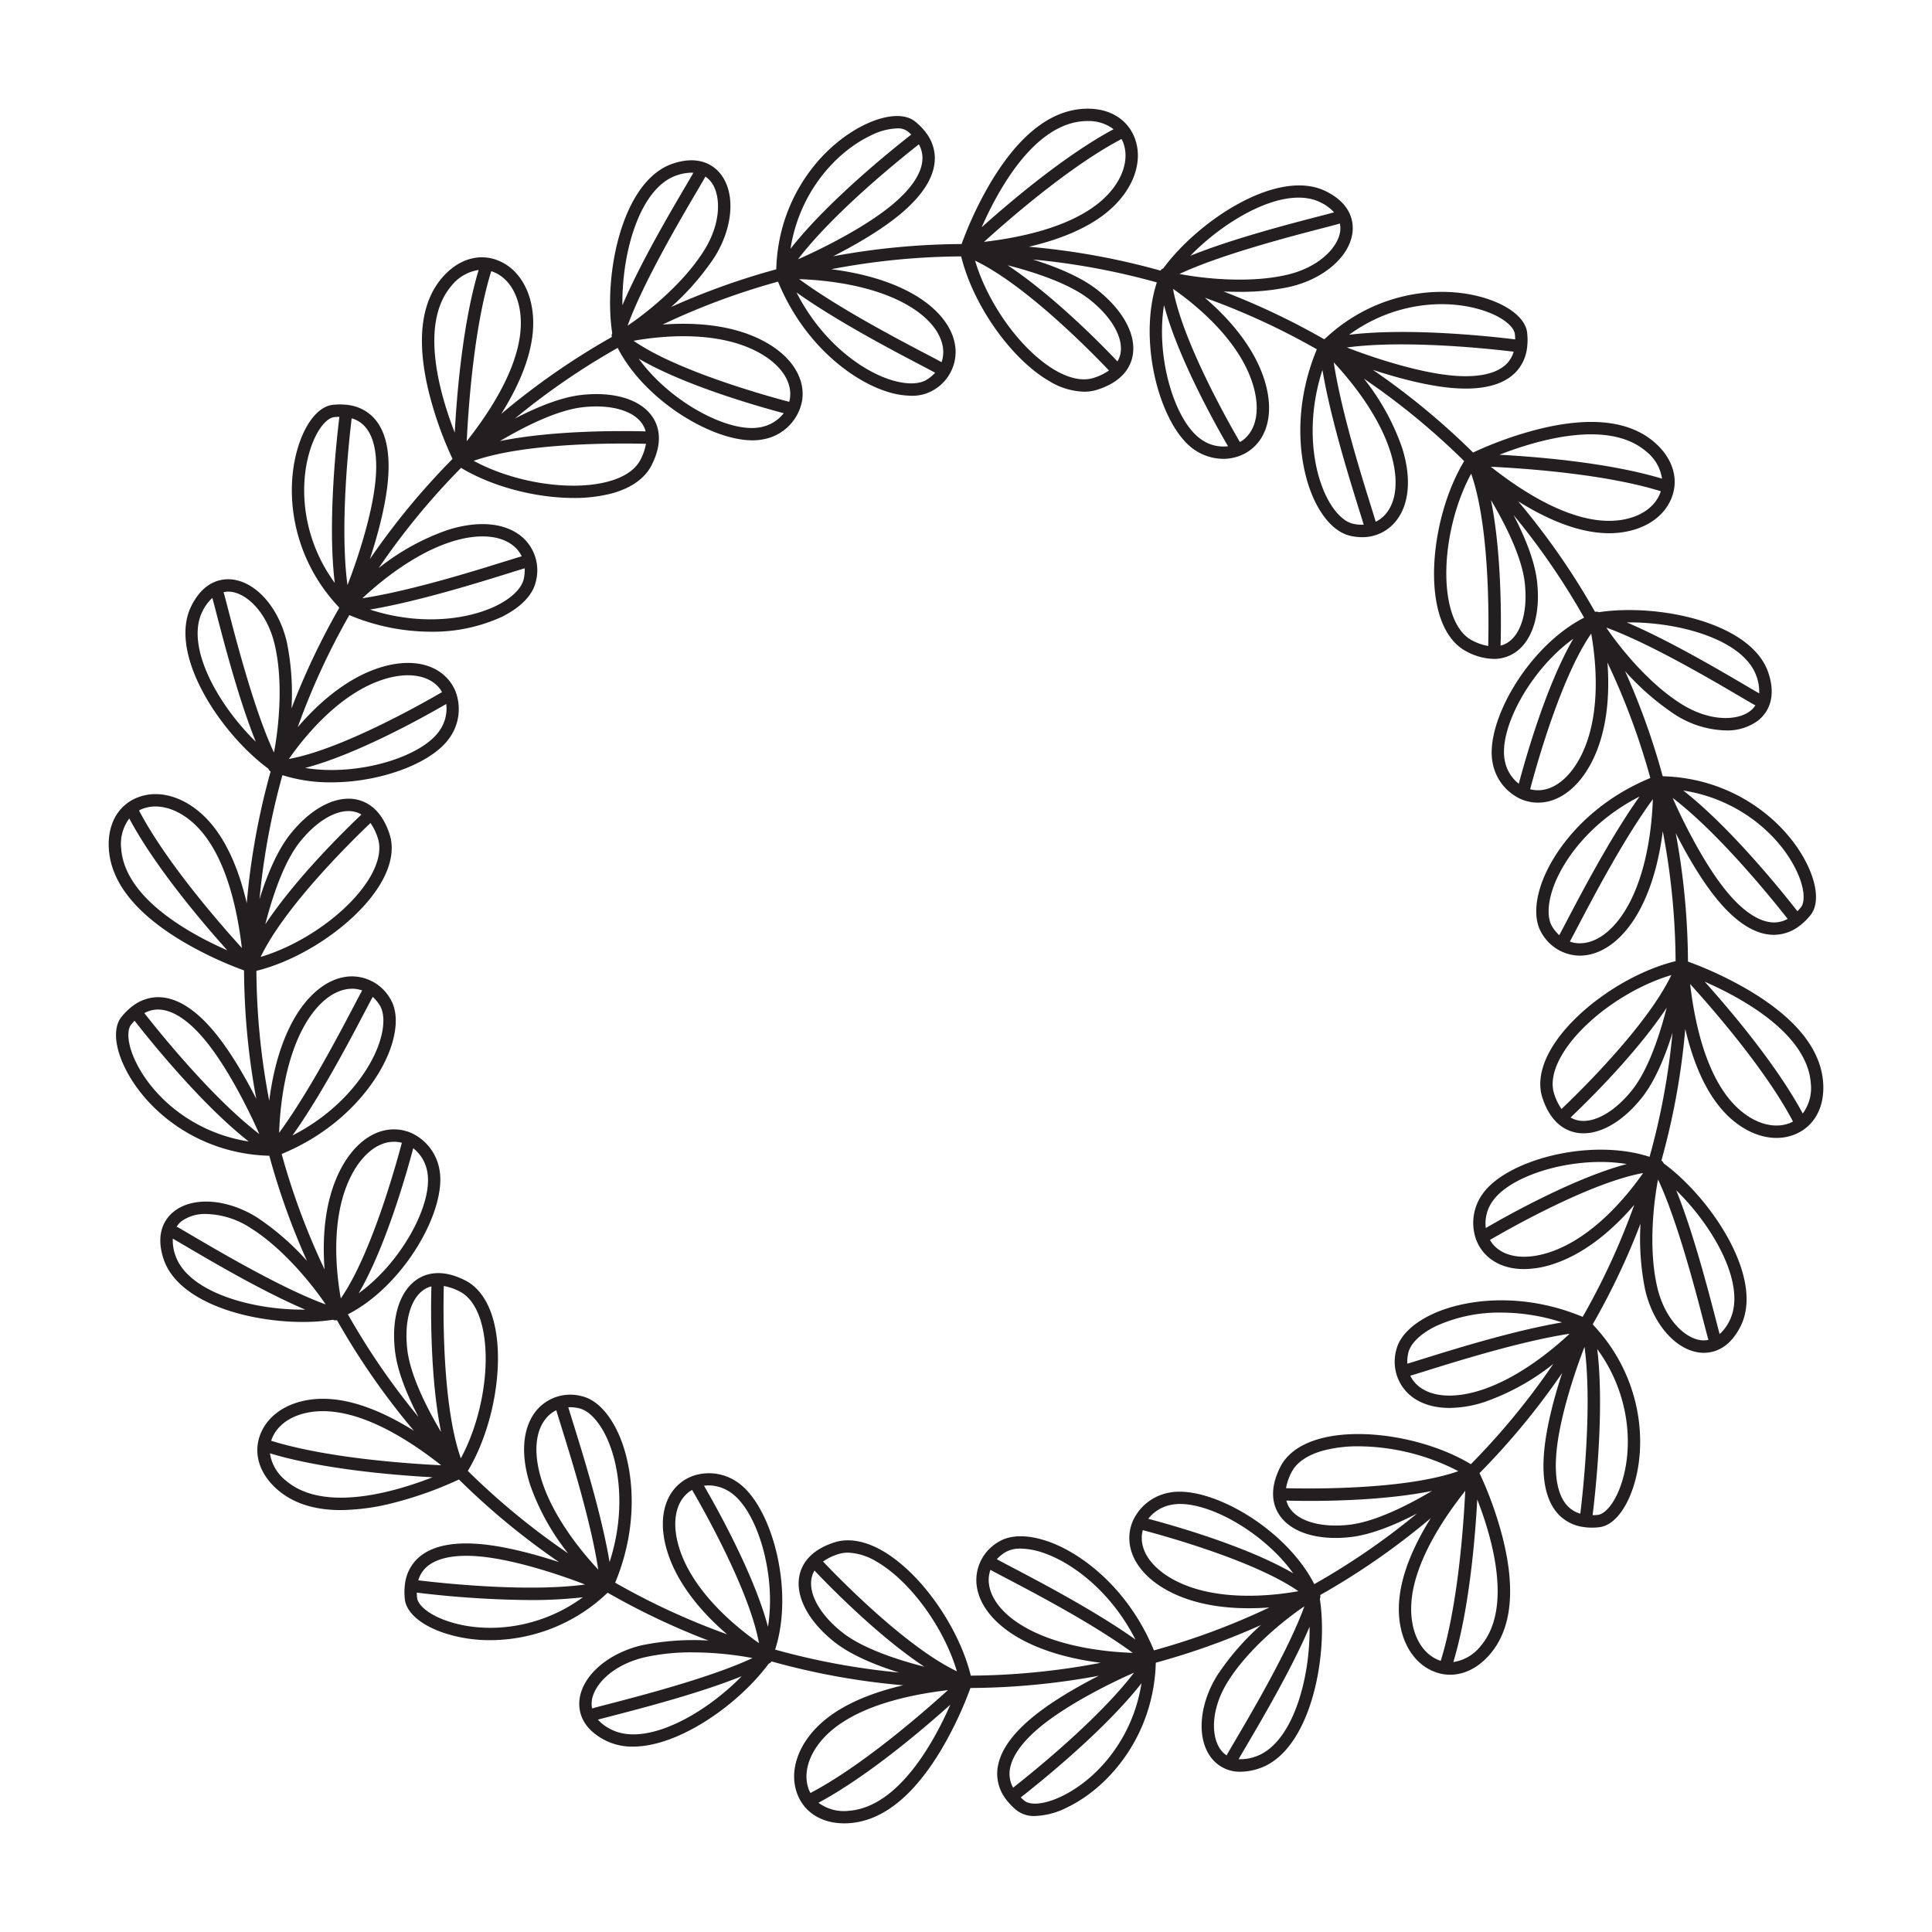 <svg id="Layer_1" data-name="Layer 1" xmlns="http://www.w3.org/2000/svg" viewBox="0 0 500 500"><path d="M471.816,280.02c-.665-8.486-6.995-16.391-18.813-23.5a96.1,96.1,0,0,0-16.155-7.662,187.128,187.128,0,0,0-3.169-33.244c2.721,5.344,6.633,12.266,10.944,17.423,4.934,5.9,9.8,8.9,14.471,8.895h.147a10.961,10.961,0,0,0,6.605-2.426c.028-.018.059-.025.086-.045a1.674,1.674,0,0,0,.157-.146,15.97,15.97,0,0,0,2.512-2.542c2.078-2.626,1.784-7.416-.787-12.813-5.324-11.177-18.929-22.549-37.426-23.063-.034-.021-.069-.045-.1-.065a185.442,185.442,0,0,0-9.731-27.151,66.638,66.638,0,0,0,12.991,11.291,25.4,25.4,0,0,0,13.117,4.059,13.289,13.289,0,0,0,8.308-2.544c2.01-1.584,5.034-5.292,2.695-12.327-4.382-13.181-28.681-18.026-43.858-15.728-.078-.023-.163-.054-.24-.076a1.592,1.592,0,0,0-.781-.014,187.671,187.671,0,0,0-19.905-28.622c6.143,3.851,13.754,7.538,21.278,8.176q1.142.1,2.249.1c7.595,0,13.786-3.366,16.1-8.914,2.1-5.032.445-10.527-4.436-14.7-6.472-5.529-16.536-6.646-29.919-3.313a96.072,96.072,0,0,0-16.926,6.045,188.211,188.211,0,0,0-25.916-21.384c5.726,1.872,13.526,4.053,20.31,4.66q1.962.175,3.738.175c5.827,0,10.154-1.415,12.887-4.222a10.959,10.959,0,0,0,2.957-6.4c.006-.03.023-.053.027-.083a1.614,1.614,0,0,0,.008-.208,16.065,16.065,0,0,0-.02-3.578c-.388-3.326-3.983-6.5-9.617-8.5-11.669-4.139-29.331-2.561-42.774,10.157l-.145.032h-.006l-.008,0-.025.006a186.176,186.176,0,0,0-26-12.335c1.3.058,2.616.09,3.949.09a60.2,60.2,0,0,0,13.21-1.29c8.81-2.045,15.48-7.835,16.221-14.078.3-2.542-.182-7.3-6.81-10.622-12.419-6.22-33.025,7.529-42.132,19.886l-.225.121a1.592,1.592,0,0,0-.533.49,185.7,185.7,0,0,0-34.063-6.176c7-1.629,14.851-4.4,20.546-9.2,6.6-5.569,9.247-13.11,6.743-19.212-2.072-5.045-7.138-7.765-13.531-7.256-8.485.665-16.392,7-23.5,18.812a96.16,96.16,0,0,0-7.663,16.156,187.137,187.137,0,0,0-33.244,3.169c5.345-2.721,12.266-6.632,17.424-10.944,5.964-4.985,8.957-9.9,8.894-14.617a10.945,10.945,0,0,0-2.391-6.561,1.5,1.5,0,0,0-.08-.132,1.609,1.609,0,0,0-.149-.159,16.016,16.016,0,0,0-2.539-2.509c-2.626-2.077-7.416-1.783-12.813.787C212.782,37.51,201.409,51.115,200.9,69.614c-.021.034-.044.068-.064.1a185.483,185.483,0,0,0-27.154,9.732,66.592,66.592,0,0,0,11.293-12.992c4.783-7.676,5.406-16.486,1.515-21.426-1.584-2.01-5.291-5.035-12.326-2.694-13.181,4.383-18.028,28.681-15.729,43.858-.023.077-.054.162-.076.24a1.585,1.585,0,0,0-.016.782,187.718,187.718,0,0,0-28.62,19.9c3.852-6.143,7.538-13.754,8.176-21.278.729-8.6-2.732-15.809-8.818-18.352-5.033-2.1-10.528-.444-14.7,4.436-5.529,6.471-6.644,16.537-3.313,29.919a96.137,96.137,0,0,0,6.045,16.926,188.222,188.222,0,0,0-21.382,25.912c1.872-5.725,4.052-13.524,4.659-20.307.692-7.743-.67-13.336-4.048-16.625A10.956,10.956,0,0,0,90,104.8c-.047-.01-.091-.027-.14-.033a1.486,1.486,0,0,0-.221-.009,16.022,16.022,0,0,0-3.566.022c-3.326.387-6.5,3.982-8.5,9.616-4.14,11.669-2.561,29.331,10.156,42.774.015.06.027.124.042.184a186.054,186.054,0,0,0-12.332,25.993,66.586,66.586,0,0,0-1.2-17.15c-2.046-8.809-7.835-15.479-14.079-16.22-2.538-.3-7.3.18-10.622,6.81-6.221,12.418,7.529,33.022,19.885,42.13.041.074.081.153.122.227a1.574,1.574,0,0,0,.492.526,185.772,185.772,0,0,0-6.178,34.068c-1.629-7-4.4-14.851-9.2-20.545-5.57-6.6-13.11-9.248-19.213-6.742-5.046,2.071-7.759,7.13-7.257,13.53.666,8.486,7,16.391,18.814,23.5a96.013,96.013,0,0,0,16.155,7.662,187.119,187.119,0,0,0,3.169,33.244c-2.721-5.344-6.633-12.265-10.944-17.423-4.934-5.9-9.8-8.895-14.471-8.895H40.76a10.952,10.952,0,0,0-6.566,2.394c-.042.026-.086.047-.126.077a1.759,1.759,0,0,0-.154.144,16,16,0,0,0-2.515,2.544c-2.078,2.626-1.784,7.416.787,12.813,5.324,11.179,18.929,22.551,37.427,23.063l.1.065a185.459,185.459,0,0,0,9.731,27.149,66.626,66.626,0,0,0-12.991-11.289c-7.676-4.782-16.486-5.406-21.425-1.515C43.02,315.1,40,318.805,42.335,325.84c3.687,11.088,21.469,16.278,36.058,16.278a52.3,52.3,0,0,0,7.776-.558c.086.025.18.058.265.083a1.59,1.59,0,0,0,.44.062,1.573,1.573,0,0,0,.335-.055,187.708,187.708,0,0,0,19.909,28.629c-6.142-3.851-13.752-7.537-21.276-8.175-8.608-.73-15.809,2.732-18.353,8.818-2.1,5.032-.445,10.527,4.436,14.7,4.044,3.455,9.491,5.187,16.274,5.187a56.993,56.993,0,0,0,13.645-1.874,96.094,96.094,0,0,0,16.926-6.044,188.338,188.338,0,0,0,25.911,21.381c-5.724-1.871-13.522-4.051-20.306-4.659-7.741-.686-13.337.67-16.625,4.049A10.949,10.949,0,0,0,104.8,410a1.374,1.374,0,0,0-.035.144,1.479,1.479,0,0,0-.007.21,16.056,16.056,0,0,0,.02,3.577c.388,3.325,3.983,6.5,9.617,8.5a37.672,37.672,0,0,0,12.5,2.042,44.039,44.039,0,0,0,30.264-12.2c.049-.012.1-.021.15-.033h.01l.011,0,.022,0a186.273,186.273,0,0,0,26,12.333,66.57,66.57,0,0,0-17.154,1.2c-8.809,2.045-15.48,7.835-16.221,14.078-.3,2.542.182,7.3,6.811,10.623a15.5,15.5,0,0,0,7.01,1.546c12.133,0,27.568-11.193,35.115-21.429.076-.042.157-.083.232-.125a1.569,1.569,0,0,0,.532-.49,185.716,185.716,0,0,0,34.063,6.176c-7,1.629-14.851,4.4-20.545,9.2-6.6,5.569-9.248,13.11-6.742,19.212,1.908,4.648,6.349,7.316,12.04,7.316q.732,0,1.49-.06c8.485-.665,16.391-6.995,23.5-18.812a96.16,96.16,0,0,0,7.663-16.156,187.148,187.148,0,0,0,33.245-3.169c-5.345,2.721-12.267,6.632-17.425,10.944-5.964,4.984-8.957,9.9-8.894,14.617a10.955,10.955,0,0,0,2.4,6.566c.026.042.047.086.077.127a1.564,1.564,0,0,0,.12.124,16,16,0,0,0,2.568,2.545,7.309,7.309,0,0,0,4.614,1.373,19.685,19.685,0,0,0,8.2-2.161c11.178-5.324,22.552-18.93,23.064-37.429.021-.033.044-.067.064-.1a185.452,185.452,0,0,0,27.16-9.735,66.551,66.551,0,0,0-11.3,13c-4.783,7.676-5.406,16.486-1.516,21.425a9.269,9.269,0,0,0,7.534,3.544,15.209,15.209,0,0,0,4.793-.849c13.181-4.383,18.029-28.683,15.729-43.86.022-.077.053-.161.075-.238a1.585,1.585,0,0,0,.016-.782,187.668,187.668,0,0,0,28.62-19.9c-3.851,6.142-7.537,13.753-8.175,21.277-.73,8.606,2.731,15.81,8.817,18.353a11.319,11.319,0,0,0,4.381.894c3.68,0,7.338-1.843,10.318-5.331,5.53-6.47,6.645-16.536,3.313-29.918a96.1,96.1,0,0,0-6.045-16.926,188.237,188.237,0,0,0,21.383-25.913c-1.871,5.725-4.052,13.524-4.659,20.308-.692,7.743.67,13.337,4.048,16.625a10.959,10.959,0,0,0,6.375,2.959c.036.008.068.02.105.025a1.464,1.464,0,0,0,.218.016h0a14.737,14.737,0,0,0,1.563.091,17.3,17.3,0,0,0,2-.12c3.326-.387,6.5-3.983,8.5-9.617,4.14-11.668,2.561-29.33-10.156-42.773-.015-.061-.027-.125-.042-.185a186.232,186.232,0,0,0,12.332-25.994,66.607,66.607,0,0,0,1.2,17.153c2.046,8.809,7.836,15.479,14.079,16.22a9.459,9.459,0,0,0,1.116.067c2.66,0,6.625-1.126,9.506-6.878,6.221-12.417-7.53-33.025-19.887-42.132-.04-.073-.08-.152-.121-.225a1.586,1.586,0,0,0-.489-.532,185.712,185.712,0,0,0,6.176-34.064c1.629,7,4.4,14.852,9.2,20.547,4.175,4.948,9.457,7.673,14.411,7.673a12.582,12.582,0,0,0,4.8-.931C469.606,291.479,472.318,286.42,471.816,280.02Zm-85.6,30.947c3.9-5.8,16.152-10.25,28-10.25a42.413,42.413,0,0,1,6.811.537c-13.471,3.541-30.858,13.27-36.508,16.555A9.876,9.876,0,0,1,386.215,310.967Zm39.021-7.385c-3.682,5.294-12.687,16.7-24.2,20.5-6.569,2.163-12.153,1.265-14.934-2.4a8.184,8.184,0,0,1-.5-.793C390.908,317.791,411.778,306,425.236,303.582Zm-41.678,5.6a12.839,12.839,0,0,0-1.582,11.508,1.68,1.68,0,0,0,.081.217,11.12,11.12,0,0,0,1.5,2.7c2.41,3.178,6.245,4.828,10.859,4.828a24.509,24.509,0,0,0,7.626-1.32c8.767-2.886,16.016-9.606,20.91-15.309A182.9,182.9,0,0,1,409.6,340.8c-16.085-6.692-31.2-4.5-39.452-.439-4.869,2.395-7.994,5.6-8.8,9.033a11.438,11.438,0,0,0,3.187,11.345c2.605,2.408,6.276,3.632,10.6,3.632a29.954,29.954,0,0,0,9.056-1.538,60.378,60.378,0,0,0,17.8-9.849,185.082,185.082,0,0,1-21.332,25.948c-11.071-6.675-27.832-9.605-38.88-6.651-5.068,1.354-8.67,3.887-10.417,7.326-3.117,6.131-1.808,10.245-.161,12.616,2.592,3.729,7.843,5.794,14.437,5.794a34.651,34.651,0,0,0,3.934-.231c5.364-.613,11.592-3.2,17.146-6.085a184.514,184.514,0,0,1-26.58,18.27c-7.453-14.57-27.112-25.728-37.557-23.677a12.839,12.839,0,0,0-9.256,7.02,1.577,1.577,0,0,0-.1.208,11.118,11.118,0,0,0-.85,2.97c-.822,5.977,3.137,11.79,10.59,15.551,6.381,3.22,13.745,4.172,20.223,4.172,1.868,0,3.656-.082,5.332-.209a182.235,182.235,0,0,1-29.883,11.109c-6.638-16.126-18.875-25.291-27.582-28.258-5.136-1.749-9.614-1.692-12.609.166a11.441,11.441,0,0,0-5.769,10.276c.232,5.828,4.759,11.434,12.418,15.38,6.372,3.282,13.674,4.88,19.775,5.651a183.765,183.765,0,0,1-33.631,3.322c-3.084-12.57-12.889-26.542-22.811-32.281-4.541-2.627-8.88-3.38-12.546-2.186-6.539,2.132-8.521,5.966-9.033,8.807-.96,5.327,2.426,11.655,9.055,16.925,4.312,3.426,10.707,6.036,16.785,7.931a182.539,182.539,0,0,1-32.089-5.932c5.064-15.575-.946-37.412-9.8-43.352a12.834,12.834,0,0,0-11.5-1.587,1.624,1.624,0,0,0-.238.088,11.139,11.139,0,0,0-2.69,1.5c-4.808,3.645-6.119,10.555-3.508,18.484,2.887,8.77,9.609,16.019,15.313,20.913A182.945,182.945,0,0,1,159.205,409.6c6.693-16.087,4.5-31.2.439-39.453-2.4-4.87-5.6-7.994-9.033-8.8a11.429,11.429,0,0,0-11.345,3.186c-3.957,4.285-4.721,11.45-2.095,19.656A60.387,60.387,0,0,0,147.022,402a184.9,184.9,0,0,1-25.948-21.333c6.675-11.07,9.6-27.832,6.65-38.88-1.353-5.068-3.887-8.671-7.325-10.419-6.132-3.114-10.245-1.807-12.616-.158-4.445,3.089-6.525,9.956-5.563,18.37.613,5.365,3.2,11.593,6.086,17.147a184.394,184.394,0,0,1-18.271-26.581c14.569-7.452,25.732-27.11,23.676-37.557a12.836,12.836,0,0,0-7.018-9.256,1.541,1.541,0,0,0-.21-.1,11.11,11.11,0,0,0-2.969-.849c-5.974-.82-11.79,3.137-15.551,10.59C83.815,311.2,83.432,321.043,84,328.53a182.363,182.363,0,0,1-11.106-29.879c16.126-6.638,25.291-18.876,28.258-27.584,1.75-5.136,1.691-9.614-.166-12.607a11.469,11.469,0,0,0-10.275-5.77c-5.829.233-11.435,4.759-15.381,12.419-3.28,6.369-4.881,13.67-5.652,19.77a183.721,183.721,0,0,1-3.321-33.627c12.57-3.084,26.542-12.889,32.28-22.811,2.626-4.54,3.382-8.878,2.186-12.545-2.132-6.539-5.967-8.522-8.808-9.034-5.322-.956-11.654,2.426-16.923,9.056-3.426,4.31-6.036,10.7-7.93,16.781a182.51,182.51,0,0,1,5.931-32.085,41.06,41.06,0,0,0,12.616,1.858c12.956,0,26.294-5.036,30.737-11.656a12.837,12.837,0,0,0,1.582-11.5,1.451,1.451,0,0,0-.083-.225,11.076,11.076,0,0,0-1.5-2.695c-3.645-4.808-10.555-6.121-18.484-3.508-8.768,2.886-16.017,9.606-20.911,15.31a182.835,182.835,0,0,1,13.357-29.007,54.766,54.766,0,0,0,21,4.295,42.778,42.778,0,0,0,18.439-3.837c4.87-2.4,7.995-5.6,8.8-9.034a11.438,11.438,0,0,0-3.187-11.345c-4.286-3.956-11.449-4.721-19.656-2.094A60.387,60.387,0,0,0,98,147.023a184.986,184.986,0,0,1,21.325-25.941c8.147,4.911,19.376,7.791,29.147,7.791a38.168,38.168,0,0,0,9.741-1.149c5.068-1.354,8.671-3.887,10.418-7.326,3.116-6.13,1.807-10.244.16-12.615-3.088-4.445-9.956-6.524-18.371-5.564-5.364.613-11.593,3.2-17.147,6.086a184.514,184.514,0,0,1,26.58-18.27c6.855,13.4,24.038,23.921,34.881,23.921a13.957,13.957,0,0,0,2.679-.244,12.436,12.436,0,0,0,10.2-10.2c.821-5.977-3.138-11.79-10.59-15.551C188.8,83.815,178.957,83.432,171.47,84A182.276,182.276,0,0,1,201.349,72.89c6.638,16.127,18.875,25.292,27.583,28.258a21.675,21.675,0,0,0,6.907,1.272,10.7,10.7,0,0,0,5.7-1.438,11.438,11.438,0,0,0,5.769-10.276c-.232-5.828-4.758-11.434-12.418-15.378-6.37-3.282-13.672-4.883-19.773-5.654a183.831,183.831,0,0,1,33.629-3.321c3.085,12.57,12.89,26.543,22.813,32.281a18.17,18.17,0,0,0,8.975,2.738,11.478,11.478,0,0,0,3.569-.552c6.54-2.132,8.522-5.967,9.034-8.809.959-5.326-2.427-11.653-9.056-16.923-4.311-3.426-10.707-6.036-16.784-7.931a182.544,182.544,0,0,1,32.088,5.932c-5.064,15.576.947,37.412,9.8,43.352a13.332,13.332,0,0,0,7.413,2.306,11.917,11.917,0,0,0,4.051-.708,1.539,1.539,0,0,0,.156-.057,11.105,11.105,0,0,0,2.8-1.537c4.808-3.645,6.12-10.555,3.509-18.484-2.887-8.769-9.607-16.018-15.311-20.912A182.776,182.776,0,0,1,340.8,90.4c-6.692,16.087-4.5,31.2-.438,39.453,2.394,4.869,5.6,7.993,9.032,8.8a13.444,13.444,0,0,0,3.086.367,11.037,11.037,0,0,0,8.26-3.553c3.957-4.285,4.721-11.449,2.095-19.655A60.4,60.4,0,0,0,352.978,98a185.04,185.04,0,0,1,25.949,21.333c-6.676,11.071-9.6,27.833-6.65,38.882,1.353,5.067,3.887,8.669,7.325,10.417a15.426,15.426,0,0,0,6.977,1.891,9.715,9.715,0,0,0,5.638-1.732c4.445-3.089,6.525-9.956,5.564-18.37-.613-5.365-3.2-11.594-6.087-17.148a184.394,184.394,0,0,1,18.271,26.581c-14.568,7.453-25.731,27.109-23.676,37.557a12.838,12.838,0,0,0,7.022,9.258,1.608,1.608,0,0,0,.2.093,11.157,11.157,0,0,0,2.975.852,11.291,11.291,0,0,0,1.553.107c5.418,0,10.563-3.893,14-10.7,4.147-8.217,4.531-18.063,3.966-25.549a182.247,182.247,0,0,1,11.1,29.877c-16.126,6.639-25.291,18.876-28.257,27.584-1.75,5.136-1.691,9.614.166,12.607a11.478,11.478,0,0,0,9.821,5.777c.151,0,.3,0,.455-.008,5.828-.233,11.434-4.758,15.379-12.418,3.28-6.368,4.881-13.667,5.653-19.767a183.767,183.767,0,0,1,3.32,33.624c-12.57,3.085-26.542,12.889-32.279,22.811-2.626,4.541-3.382,8.879-2.186,12.545,2.132,6.54,5.966,8.522,8.808,9.034a10.31,10.31,0,0,0,1.824.16c4.907,0,10.419-3.328,15.1-9.216,3.426-4.31,6.036-10.7,7.93-16.78a182.482,182.482,0,0,1-5.931,32.084C411.336,294.322,389.5,300.332,383.558,309.184Zm-19.089,40.935c.573-2.444,3.159-4.956,7.094-6.891a39.431,39.431,0,0,1,17.006-3.527,50.964,50.964,0,0,1,15.69,2.541c-12.474,2.1-27.907,6.911-35.951,9.42-1.569.489-3.072.958-4.1,1.26A10.167,10.167,0,0,1,364.469,350.119Zm4.791,4.6c8.292-2.586,24.521-7.645,36.964-9.55-4.555,4.248-13.347,11.525-23,14.614-7.077,2.266-13.1,1.756-16.51-1.4a7.768,7.768,0,0,1-1.735-2.356C365.944,355.751,367.3,355.328,369.26,354.717Zm-30.316,33.715c8.117,0,20.98-.415,31.666-2.584-6.349,3.76-14.735,7.993-21.392,8.754-7.115.815-13.009-.8-15.378-4.21a6.246,6.246,0,0,1-.924-2.038C334.311,388.392,336.391,388.432,338.944,388.432Zm-6.126-3.287a14.3,14.3,0,0,1,1.406-4.094c1.673-3.291,5.486-4.907,8.39-5.684a35.413,35.413,0,0,1,9.03-1.064,56.8,56.8,0,0,1,25.769,6.433C363.72,385.57,339.361,385.312,332.818,385.145Zm-37.259,11.778a8.269,8.269,0,0,1,.187-.922c5.9,1.556,29.034,7.979,40.277,15.8-6.353,1.14-20.791,2.838-31.6-2.618C298.245,406.064,294.932,401.482,295.559,396.923Zm1.6-3.861a9.869,9.869,0,0,1,6.044-3.632,11.514,11.514,0,0,1,2.226-.2c8.5,0,21.921,7.739,29.265,17.952C322.668,400.153,303.481,394.734,297.164,393.062Zm-40.836,13.211c.882.49,2.143,1.152,3.968,2.11,7.69,4.034,22.734,11.93,32.874,19.377-6.221-.214-17.572-1.284-26.6-5.932-6.607-3.4-10.5-8.017-10.686-12.662A7.73,7.73,0,0,1,256.328,406.273Zm1.654-2.737a10.1,10.1,0,0,1,2.165-1.8,7.6,7.6,0,0,1,4.007-.956,18.575,18.575,0,0,1,5.883,1.1c7.325,2.5,17.371,9.785,23.821,22.434-10.3-7.336-24.611-14.85-32.075-18.766C260.322,404.782,258.924,404.048,257.982,403.536Zm-47.97,5.019a6.278,6.278,0,0,1,.787-2.094c4.006,4.229,16.465,16.962,28.414,24.881-7.146-1.831-16.063-4.77-21.3-8.936C212.3,417.949,209.276,412.642,210.012,408.555ZM213,404.123a14.259,14.259,0,0,1,3.889-1.9,8.259,8.259,0,0,1,2.583-.4,15.405,15.405,0,0,1,7.369,2.311c8.771,5.072,17.458,17.1,20.8,28.4C234.544,426.27,217.506,408.867,213,404.123ZM178.325,386.1a8.28,8.28,0,0,1,.794-.5c3.088,5.3,14.878,26.172,17.3,39.633-5.3-3.683-16.706-12.687-20.5-24.195C173.76,394.469,174.658,388.886,178.325,386.1Zm20.422,34.922c-3.54-13.469-13.265-30.853-16.552-36.509a8.808,8.808,0,0,1,1.207-.093,10.135,10.135,0,0,1,5.631,1.791C195.969,390.87,200.96,407.464,198.747,421.026ZM148.34,368.313c-.491-1.575-.961-3.082-1.264-4.109.143-.007.284-.02.429-.02a10.372,10.372,0,0,1,2.376.285c2.444.572,4.955,3.158,6.891,7.094,3.414,6.942,5.364,19.194.986,32.695C155.659,391.787,150.848,376.357,148.34,368.313Zm-4.369-3.343c.277.969.7,2.329,1.314,4.3,2.585,8.29,7.644,24.517,9.549,36.957-4.249-4.555-11.525-13.346-14.615-23-2.265-7.078-1.756-13.1,1.4-16.511A7.784,7.784,0,0,1,143.971,364.97Zm-29.116-32.155a14.228,14.228,0,0,1,4.094,1.409c3.292,1.672,4.908,5.486,5.684,8.39,2.615,9.789.25,24.44-5.37,34.793C114.429,363.71,114.688,339.352,114.855,332.815Zm-.712,37.778c-3.758-6.348-7.984-14.723-8.744-21.374-.813-7.117.8-13.01,4.21-15.379a6.244,6.244,0,0,1,2.037-.921C111.489,338.745,111.3,356.549,114.143,370.593Zm-3.571-67.385c1.612,8.195-6.592,23.459-17.746,31.484,7.024-12.032,12.441-31.213,14.113-37.528A9.875,9.875,0,0,1,110.572,303.208ZM88.2,336.023c-1.141-6.353-2.84-20.791,2.617-31.6,2.867-5.679,6.972-8.937,11.16-8.937a8.142,8.142,0,0,1,1.1.076,8.031,8.031,0,0,1,.921.187C102.442,301.65,96.017,324.782,88.2,336.023Zm8.262-78.042a10.1,10.1,0,0,1,1.8,2.166c1.323,2.132,1.271,5.737-.144,9.889-2.5,7.325-9.783,17.372-22.434,23.822,7.337-10.3,14.851-24.613,18.767-32.078C95.219,260.32,95.952,258.923,96.464,257.981Zm-4.845,2.313c-4.034,7.69-11.93,22.734-19.379,32.875.214-6.221,1.284-17.572,5.932-26.595,3.4-6.606,8.018-10.5,12.662-10.685.112-.005.222-.007.332-.007a7.691,7.691,0,0,1,2.561.447C93.237,257.21,92.575,258.471,91.619,260.294ZM95.877,213a14.268,14.268,0,0,1,1.9,3.89c1.144,3.509-.409,7.348-1.914,9.951-5.073,8.77-17.1,17.457-28.4,20.805C73.731,234.544,91.133,217.506,95.877,213ZM68.658,239.212c1.832-7.146,4.771-16.063,8.936-21.3,4.014-5.051,8.718-8.007,12.6-8.007a6.978,6.978,0,0,1,1.253.11,6.244,6.244,0,0,1,2.094.788C89.311,214.8,76.577,227.263,68.658,239.212Zm45.128-50.179c-4.656,6.935-21.249,11.929-34.811,9.714,13.472-3.54,30.862-13.27,36.513-16.556A9.876,9.876,0,0,1,113.786,189.033Zm-39.021,7.384c3.682-5.295,12.687-16.705,24.2-20.494,6.568-2.163,12.152-1.266,14.934,2.4a8.27,8.27,0,0,1,.5.794C109.092,182.209,88.224,194,74.765,196.417Zm60.767-46.536c-.574,2.444-3.159,4.956-7.1,6.891-6.942,3.412-19.193,5.362-32.692.985,12.472-2.1,27.9-6.91,35.945-9.418,1.571-.49,3.075-.959,4.1-1.262A10.17,10.17,0,0,1,135.532,149.881Zm-4.8-4.6c-8.291,2.586-24.518,7.644-36.958,9.549,4.554-4.248,13.346-11.524,23-14.614,7.078-2.265,13.1-1.755,16.51,1.4a7.764,7.764,0,0,1,1.734,2.356C134.056,144.249,132.7,144.672,130.736,145.284Zm-1.329-31.141c6.348-3.758,14.724-7.985,21.375-8.745,7.116-.816,13.01.8,15.379,4.211a6.238,6.238,0,0,1,.923,2.037C161.265,111.489,143.455,111.294,129.407,114.143Zm37.776.712a14.3,14.3,0,0,1-1.406,4.094c-1.673,3.291-5.487,4.907-8.392,5.683-9.79,2.616-24.44.251-34.791-5.369C136.288,114.43,160.642,114.688,167.183,114.855Zm37.259-11.778a8.051,8.051,0,0,1-.188.922c-5.9-1.557-29.037-7.981-40.279-15.8,6.347-1.144,20.775-2.846,31.606,2.62C201.755,93.936,205.068,98.518,204.442,103.077Zm-1.605,3.861a9.871,9.871,0,0,1-6.044,3.633c-8.2,1.612-23.46-6.592-31.485-17.746C177.34,99.849,196.522,105.266,202.837,106.938Zm40.836-13.211c-.88-.489-2.138-1.149-3.957-2.1-7.692-4.035-22.739-11.932-32.884-19.382,6.227.216,17.584,1.289,26.594,5.931,6.606,3.4,10.5,8.016,10.686,12.661A7.771,7.771,0,0,1,243.673,93.727Zm-1.654,2.737a10.13,10.13,0,0,1-2.166,1.8c-2.132,1.322-5.736,1.271-9.889-.144-7.325-2.5-17.372-9.785-23.823-22.435,10.306,7.339,24.622,14.856,32.089,18.773C239.685,95.222,241.079,95.953,242.019,96.464Zm47.969-5.02a6.227,6.227,0,0,1-.787,2.094c-4.006-4.229-16.465-16.962-28.413-24.88,7.146,1.832,16.063,4.771,21.3,8.936C287.7,82.051,290.724,87.357,289.988,91.444ZM287,95.876a14.282,14.282,0,0,1-3.89,1.9c-3.509,1.146-7.349-.408-9.95-1.913-8.772-5.072-17.46-17.1-20.806-28.4C265.456,73.73,282.494,91.132,287,95.876Zm34.673,18.02a8.068,8.068,0,0,1-.794.5c-3.091-5.305-14.881-26.173-17.3-39.635,5.294,3.677,16.7,12.673,20.5,24.2C326.241,105.531,325.342,111.114,321.675,113.9ZM301.253,78.973c3.54,13.473,13.27,30.863,16.555,36.514a9.865,9.865,0,0,1-6.841-1.7C304.031,109.129,299.039,92.536,301.253,78.973Zm50.41,52.722c.489,1.568.957,3.069,1.26,4.095a10.094,10.094,0,0,1-2.8-.259c-2.444-.572-4.955-3.158-6.89-7.093-3.415-6.942-5.365-19.194-.987-32.695C344.342,108.217,349.154,123.65,351.663,131.7Zm4.365,3.329c-.277-.968-.7-2.323-1.31-4.282-2.586-8.291-7.646-24.521-9.551-36.965,4.249,4.555,11.524,13.347,14.615,23,2.264,7.077,1.755,13.1-1.4,16.51A7.768,7.768,0,0,1,356.028,135.024Zm29.118,32.158a14.235,14.235,0,0,1-4.094-1.406c-3.292-1.672-4.908-5.485-5.684-8.389-2.615-9.789-.251-24.44,5.37-34.793C385.571,136.288,385.313,160.641,385.146,167.182Zm.712-37.773c3.758,6.347,7.983,14.723,8.743,21.373.814,7.117-.8,13.01-4.21,15.379a6.249,6.249,0,0,1-2.037.923C388.512,161.263,388.705,143.455,385.858,129.409Zm3.571,67.383c-1.612-8.2,6.592-23.459,17.746-31.484-7.024,12.031-12.441,31.213-14.113,37.528A9.871,9.871,0,0,1,389.429,196.792Zm22.37-32.815c1.141,6.353,2.839,20.791-2.617,31.6-3.117,6.175-7.7,9.5-12.259,8.861a8.3,8.3,0,0,1-.921-.187C397.559,198.35,403.984,175.218,411.8,163.977Zm-8.263,78.042a10.176,10.176,0,0,1-1.8-2.166c-1.323-2.132-1.271-5.737.144-9.889,2.5-7.325,9.783-17.372,22.434-23.822-7.339,10.3-14.854,24.618-18.771,32.084C404.78,239.683,404.048,241.078,403.536,242.019Zm4.842-2.306c4.035-7.692,11.933-22.739,19.383-32.882-.214,6.221-1.284,17.572-5.933,26.6-3.4,6.605-8.017,10.5-12.661,10.685a7.7,7.7,0,0,1-2.894-.437C406.762,242.793,407.423,241.534,408.378,239.713ZM404.124,287a14.268,14.268,0,0,1-1.9-3.89c-1.145-3.509.409-7.349,1.914-9.951,5.072-8.771,17.1-17.458,28.4-20.806C426.269,265.456,408.867,282.5,404.124,287Zm27.218-26.214c-1.832,7.146-4.77,16.063-8.936,21.3-4.456,5.607-9.767,8.631-13.85,7.9a6.227,6.227,0,0,1-2.094-.787C410.689,285.2,423.423,272.736,431.342,260.788ZM459.2,238.732c-3.62.021-7.843-2.628-12.12-7.747-5.878-7.032-11.481-18.3-14.188-24.472,12.087,9.221,25.907,26.385,29.755,31.293A7.375,7.375,0,0,1,459.2,238.732Zm5.727-13.4c2.244,4.712,2.2,8.142,1.166,9.451-.3.38-.608.723-.92,1.049-3.845-4.928-17.22-21.589-29.543-31.248C450.038,206.818,460.546,216.143,464.925,225.336ZM452.99,183.974c-3.291,2.593-10.446,2.836-17.753-1.719-8.852-5.515-16.408-15.2-19.526-19.833C426.806,166.429,443.081,176,450.4,180.3c1.32.776,2.387,1.4,3.131,1.828.267.152.518.29.763.415A5.97,5.97,0,0,1,452.99,183.974Zm1.638-8.8a11.331,11.331,0,0,1,.647,4.271c-.767-.435-1.985-1.151-3.256-1.9-7.059-4.151-20.228-11.891-31.01-16.466C434.688,160.908,451.443,165.59,454.628,175.17Zm-40.2-40.464c-11.106-.94-22.721-9.276-28.611-13.918,9.253.45,29.779,1.913,44,6.342-.075.24-.161.478-.26.714C427.562,132.622,421.616,135.32,414.429,134.706ZM426,116.812a11.065,11.065,0,0,1,4.136,7.066c-13.664-4.131-32.126-5.651-42.08-6.192C397.755,113.9,416.2,108.439,426,116.812ZM375.911,97.2c-9.131-.817-21.064-4.825-27.338-7.272,15.067-2.026,36.977.339,43.168,1.088a7.4,7.4,0,0,1-1.783,3.092C387.409,96.725,382.551,97.792,375.911,97.2Zm8.624-16.614c4.919,1.745,7.315,4.2,7.508,5.859.056.48.081.941.091,1.39-6.2-.766-27.442-3.089-42.985-1.2C360.914,78.018,374.939,77.181,384.535,80.585ZM346.848,59.776c-.494,4.162-5.382,9.392-13.768,11.339-10.163,2.361-22.358.85-27.833-.217,10.68-5.013,28.956-9.754,37.172-11.885,1.482-.384,2.679-.7,3.5-.921.3-.081.572-.159.833-.243A5.975,5.975,0,0,1,346.848,59.776Zm-5.067-7.382a11.316,11.316,0,0,1,3.478,2.562c-.85.235-2.217.59-3.643.959C333.69,57.971,318.9,61.808,308.044,66.2,317.594,56.405,332.758,47.87,341.781,52.394Zm-57.036-.187c-8.513,7.182-22.624,9.506-30.077,10.39,6.855-6.219,22.389-19.687,35.578-26.617.117.224.247.437.344.675C292.557,41.446,290.263,47.551,284.745,52.207ZM280.27,31.373q.616-.048,1.208-.048a10.551,10.551,0,0,1,6.715,2.119c-12.582,6.74-26.713,18.721-34.134,25.377C258.243,49.286,267.423,32.381,280.27,31.373ZM230.985,52.922c-7.033,5.879-18.3,11.482-24.471,14.188C215.735,55.023,232.9,41.2,237.806,37.355a7.376,7.376,0,0,1,.926,3.448C238.781,44.455,236.1,48.646,230.985,52.922Zm-5.649-17.847a16.527,16.527,0,0,1,6.819-1.85,4.283,4.283,0,0,1,2.633.684c.379.3.723.608,1.048.92-4.928,3.845-21.59,17.222-31.248,29.545C206.817,49.963,216.142,39.454,225.336,35.075ZM183.974,47.01c2.592,3.291,2.836,10.446-1.718,17.754-5.517,8.853-15.208,16.409-19.835,19.526C166.429,73.194,176,56.916,180.3,49.6c.775-1.319,1.4-2.384,1.826-3.127.153-.269.3-.523.421-.769A6.008,6.008,0,0,1,183.974,47.01Zm-8.8-1.638a12.023,12.023,0,0,1,3.762-.679c.175,0,.344.014.514.025-.434.766-1.151,1.986-1.9,3.26-4.152,7.06-11.894,20.232-16.47,31.015C160.9,65.316,165.591,48.557,175.17,45.372Zm-40.463,40.2c-.941,11.105-9.277,22.722-13.92,28.612.451-9.253,1.914-29.779,6.344-44,.239.075.477.16.713.258C132.623,72.438,135.316,78.377,134.707,85.571ZM116.812,74a11.062,11.062,0,0,1,7.065-4.133c-4.131,13.666-5.65,32.132-6.191,42.083C113.9,102.257,108.431,83.811,116.812,74ZM97.2,124.09c-.816,9.13-4.825,21.062-7.272,27.337-2.027-15.066.338-36.976,1.087-43.167a7.371,7.371,0,0,1,3.093,1.783C96.725,112.591,97.794,117.448,97.2,124.09Zm-16.615-8.625c1.745-4.918,4.2-7.315,5.858-7.508.482-.055.94-.075,1.392-.084-.767,6.212-3.088,27.443-1.2,42.98C78.018,139.087,77.181,125.062,80.585,115.465ZM59.777,153.153c4.16.493,9.391,5.381,11.339,13.768,2.359,10.16.849,22.356-.218,27.832-5.013-10.681-9.754-28.958-11.885-37.174-.385-1.481-.7-2.678-.921-3.5-.08-.295-.158-.573-.241-.835a5.813,5.813,0,0,1,1.176-.132A6.365,6.365,0,0,1,59.777,153.153Zm-7.384,5.067a11.325,11.325,0,0,1,2.564-3.476c.235.85.589,2.214.958,3.638,2.056,7.926,5.893,22.715,10.281,33.575C56.405,182.407,47.871,167.245,52.393,158.22Zm-12.136,50.5c4.009,0,8.4,2.334,11.95,6.541,7.182,8.512,9.506,22.624,10.39,30.075-6.218-6.854-19.684-22.385-26.615-35.572.224-.118.435-.252.674-.35A9.415,9.415,0,0,1,40.257,208.716ZM31.374,219.73a11.037,11.037,0,0,1,2.078-7.908c6.742,12.578,18.715,26.7,25.369,34.119C49.285,241.757,32.382,232.577,31.374,219.73ZM40.8,261.268h.1c3.629,0,7.783,2.676,12.021,7.748,5.879,7.034,11.482,18.3,14.188,24.47C55.023,284.265,41.2,267.1,37.356,262.194A7.375,7.375,0,0,1,40.8,261.268Zm-5.728,13.4c-2.244-4.712-2.2-8.142-1.166-9.451.3-.38.608-.724.92-1.049,3.845,4.927,17.221,21.59,29.544,31.248C49.963,293.183,39.454,283.858,35.075,274.664Zm11.936,41.362a10.391,10.391,0,0,1,6.4-1.849,21.828,21.828,0,0,1,11.347,3.568c8.852,5.515,16.409,15.206,19.527,19.833C73.2,333.572,56.923,324,49.608,319.7c-1.321-.777-2.389-1.4-3.134-1.83-.266-.152-.518-.292-.763-.418A6,6,0,0,1,47.011,316.026Zm-1.639,8.8a11.334,11.334,0,0,1-.647-4.271c.768.435,1.988,1.152,3.261,1.9,7.06,4.152,20.23,11.892,31.011,16.466C65.32,339.1,48.557,334.41,45.372,324.83Zm25.07,47.325c1.809-4.329,6.854-6.947,13.138-6.947q.977,0,1.992.086c11.105.94,22.72,9.276,28.61,13.919-9.252-.451-29.779-1.914-44-6.343C70.257,372.63,70.343,372.392,70.442,372.155ZM74,383.188a11.067,11.067,0,0,1-4.136-7.066c13.666,4.131,32.133,5.652,42.085,6.193C102.256,386.1,83.812,391.57,74,383.188Zm46.683,19.452q1.612,0,3.4.16c9.136.818,21.067,4.826,27.339,7.273-15.066,2.027-36.978-.338-43.169-1.087a7.382,7.382,0,0,1,1.783-3.093C112.133,403.746,115.778,402.64,120.687,402.64Zm-5.222,16.775c-4.918-1.745-7.314-4.2-7.507-5.858-.056-.481-.081-.941-.091-1.391a257.105,257.105,0,0,0,29.269,1.927,116.081,116.081,0,0,0,13.719-.725C139.089,421.982,125.065,422.82,115.465,419.415Zm37.688,20.808c.493-4.161,5.381-9.391,13.767-11.338a55.094,55.094,0,0,1,12.279-1.251,85.555,85.555,0,0,1,15.554,1.469c-10.681,5.012-28.955,9.753-37.17,11.884-1.483.384-2.68.695-3.506.921-.295.081-.572.159-.833.243A5.98,5.98,0,0,1,153.153,440.223Zm5.067,7.384a11.334,11.334,0,0,1-3.478-2.563c.849-.235,2.217-.59,3.644-.96,7.925-2.055,22.712-5.892,33.571-10.28C182.407,443.6,167.245,452.131,158.22,447.607Zm57.036.186c8.512-7.182,22.623-9.507,30.076-10.39-6.855,6.219-22.388,19.686-35.573,26.615-.116-.224-.251-.435-.348-.673C207.444,458.554,209.738,452.449,215.256,447.793Zm4.475,20.834a11.051,11.051,0,0,1-7.909-2.078c12.582-6.744,26.708-18.722,34.125-25.374C241.768,450.708,232.592,467.618,219.731,468.627Zm49.284-21.549c7.032-5.878,18.3-11.481,24.47-14.187-9.22,12.087-26.383,25.907-31.291,29.754a7.387,7.387,0,0,1-.926-3.448C261.219,455.545,263.9,451.354,269.015,447.078Zm5.649,17.848c-4.712,2.244-8.142,2.2-9.451,1.166-.379-.3-.723-.609-1.048-.921,4.927-3.845,21.59-17.222,31.248-29.545C293.183,450.037,283.858,460.546,274.664,464.926Zm41.363-11.937c-2.593-3.291-2.835-10.445,1.718-17.753,5.516-8.852,15.206-16.408,19.833-19.526C333.572,426.8,324,443.078,319.7,450.393c-.777,1.321-1.4,2.388-1.83,3.133-.152.266-.292.518-.418.763A5.978,5.978,0,0,1,316.027,452.989Zm8.8,1.639a11.341,11.341,0,0,1-4.272.647c.436-.767,1.153-1.987,1.9-3.26,4.151-7.059,11.891-20.228,16.466-31.009C339.1,434.683,334.41,451.443,324.831,454.628Zm40.462-40.2c.942-11.105,9.278-22.72,13.92-28.61-.451,9.253-1.914,29.779-6.344,44q-.359-.112-.713-.259C367.377,427.562,364.684,421.622,365.293,414.428ZM383.188,426a11.067,11.067,0,0,1-7.065,4.135c4.13-13.662,5.65-32.124,6.191-42.077C386.1,397.754,391.561,416.2,383.188,426ZM402.8,375.91c.817-9.132,4.825-21.063,7.272-27.337,2.026,15.065-.338,36.973-1.087,43.166a7.369,7.369,0,0,1-3.093-1.782C403.276,387.409,402.207,382.552,402.8,375.91Zm16.614,8.625c-1.745,4.918-4.2,7.315-5.858,7.508-.481.055-.941.08-1.391.089.765-6.2,3.088-27.444,1.2-42.986C421.983,360.913,422.82,374.938,419.415,384.535Zm20.808-37.687c-4.161-.494-9.391-5.381-11.339-13.767-2.359-10.162-.849-22.358.218-27.833,5.012,10.68,9.753,28.955,11.884,37.17.385,1.482.7,2.68.921,3.506.081.3.159.573.243.833A5.975,5.975,0,0,1,440.223,346.848Zm7.384-5.068a11.342,11.342,0,0,1-2.564,3.48c-.234-.85-.589-2.218-.959-3.645-2.056-7.925-5.892-22.712-10.28-33.571C443.594,317.6,452.128,332.757,447.607,341.78Zm.186-57.037c-7.182-8.51-9.506-22.623-10.39-30.074,6.219,6.855,19.686,22.387,26.616,35.571-.225.118-.436.252-.674.35C458.553,292.558,452.45,290.262,447.793,284.743Zm18.755,3.435c-6.742-12.579-18.716-26.7-25.369-34.119,9.535,4.184,26.44,13.364,27.447,26.211A11.045,11.045,0,0,1,466.548,288.178Z" style="fill:#231f20"/></svg>